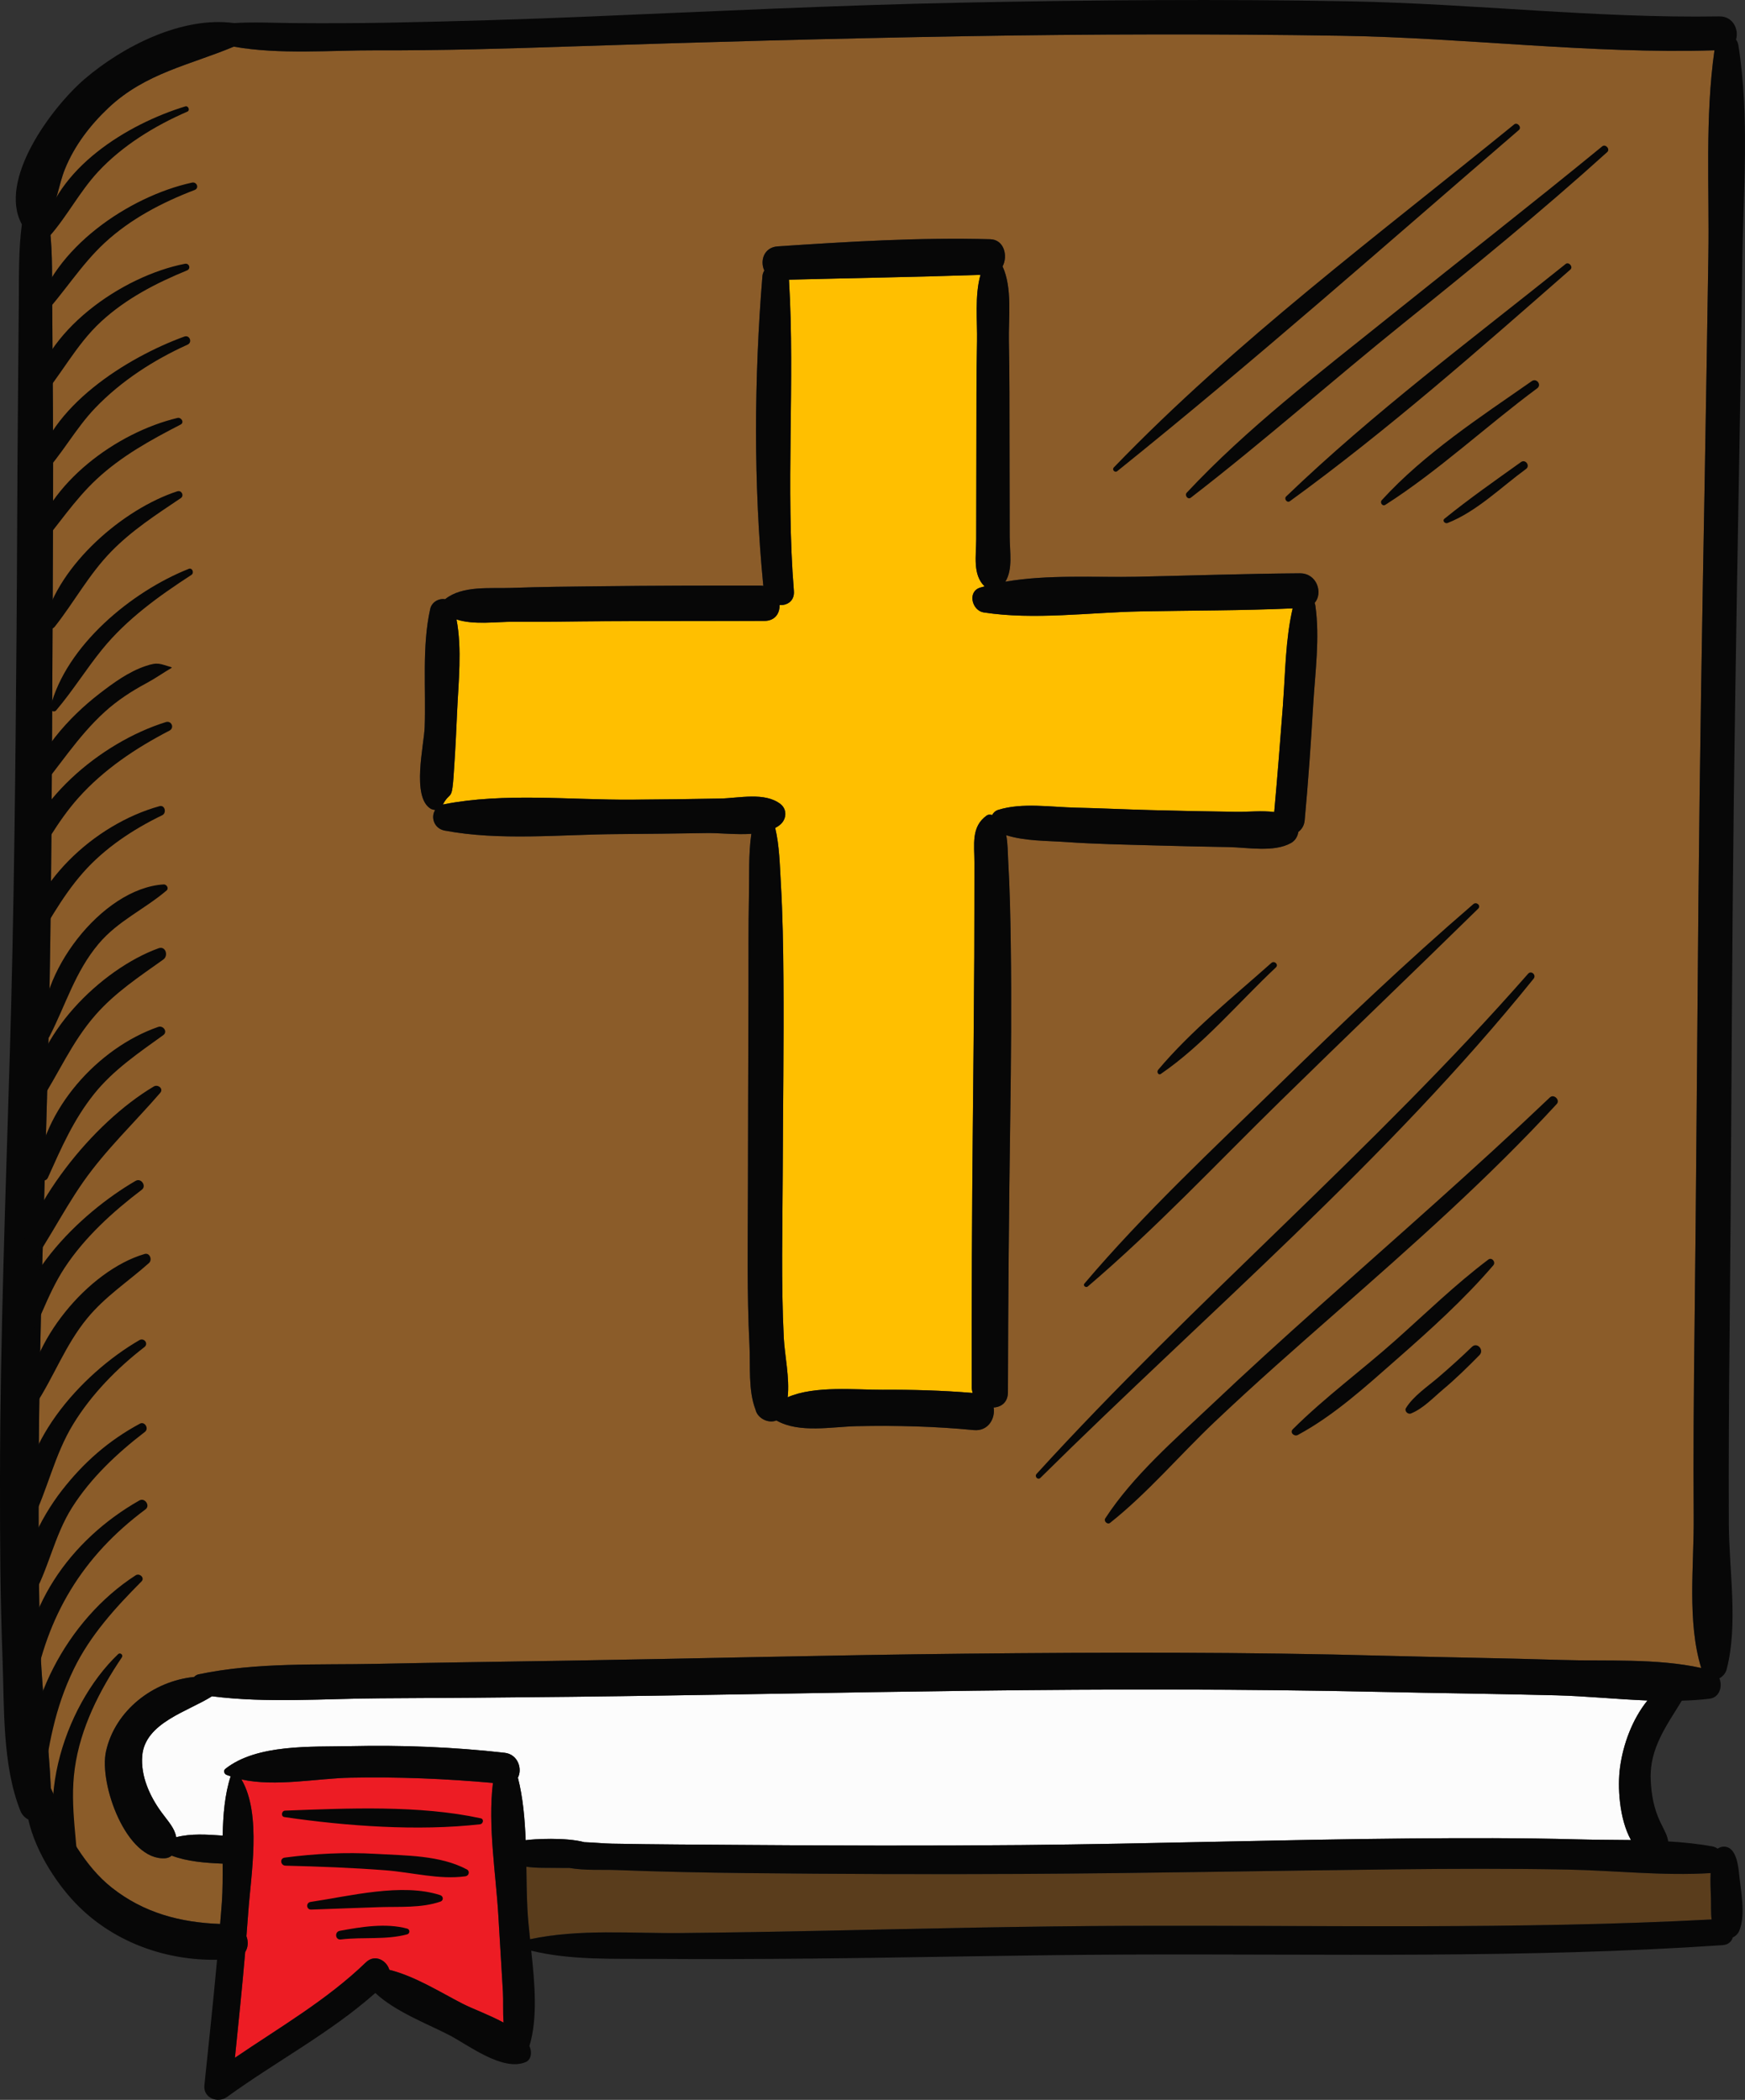 <svg xmlns="http://www.w3.org/2000/svg" width="897.37" height="1080" viewBox="0 0 897.37 1080"><rect x="0" y="0" width="897.37" height="1080" fill="#333333" stroke="none"/><g id="a"/><g id="b"><g id="c"><g id="d"><path d="M505.9 314.99c-6.05-.93-8.57-10.71-1.82-12.78.75-.23 1.52-.42 2.27-.63-6.26-5.99-4.33-15.75-4.32-24.27.03-15.99.06-31.98.09-47.97.04-17.9-.04-35.79.33-53.69.21-10.41-1.27-23.59 1.77-34.29-32.8 1.12-65.66 1.63-98.47 2.49 3.16 53.28-1.81 106.75 2.52 160.08.42 5.14-3.4 7.5-7.36 7.27.13 4.2-2.29 8.13-7.77 8.14-27.53.03-55.06.05-82.59.16-15.42.07-30.85.45-46.26.29-8.82-.09-20.51 1.78-29.52-1.21 2.93 15.09.97 32.66.32 47.45-.41 9.43-.86 18.87-1.5 28.28-.24 3.51-.41 7.06-.85 10.55-.75 5.86-2.13 3.33-4.99 8.97.19-.05.36-.12.56-.16 30.79-6.1 65.57-2.14 96.86-2.39 15.11-.12 30.22-.27 45.33-.58 9.63-.2 22.76-3.42 30.83 2.8 3.54 2.74 3.22 7.72.02 10.52-.81.71-1.71 1.29-2.68 1.81 2.18 9.23 2.36 19.1 2.9 28.46.94 16.26 1.21 32.63 1.33 48.93.25 33.16-.25 66.32-.36 99.48-.11 28.42-.88 57.05.54 85.44.44 8.74 3.11 20.62 2 30.49 13.83-6.1 35.39-3.76 48.63-3.84 15.51-.1 31.02.34 46.47 1.63-.25-.88-.43-1.8-.43-2.83-.09-44.9.07-89.8.54-134.7.3-29 .57-58.01.74-87 .09-16.04.02-32.08.08-48.11.03-9.32-1.85-18.53 6.31-24.34.76-.55 1.92-.62 2.79-.23.63-1.2 1.65-2.21 3.15-2.68 12.25-3.84 27.07-1.42 39.77-1.14 12.78.29 25.55.91 38.32 1.25 14.83.39 29.66.71 44.5.89 6.03.08 12.98-.71 19.33.1 1.68-18.49 3.13-37 4.53-55.5 1.24-16.34 1.27-33.23 4.98-49.24-26.07 1.17-52.24 1.05-78.31 1.56-26.15.51-54.64 4.51-80.54.53z" fill="#ffbf00"/><path d="M717.9 961.43c-64.3.71-128.6 2.03-192.92 2.36-46.82.25-93.65.07-140.47-.42-22.55-.24-45.1-.71-67.64-1.58-6.87-.27-16.02.35-24.07-1.07-2.03.06-3.95.0-5.5-.02-5.5-.1-11.19.21-16.63-.61.12 7.5.19 14.86.55 21.77.25 4.87.78 10.11 1.36 15.52 25.3-5.4 52.01-2.93 77.75-3.19 24.71-.25 49.43-.66 74.15-1.19 51.95-1.11 103.88-2.32 155.85-2.51 99.87-.35 200.08 1.98 299.85-3.27-.44-3.78-.21-7.7-.35-11.41-.16-4.25-.35-8.36-.14-12.46-24.31 1.54-49.32-1.33-73.67-1.81-29.37-.58-58.75-.45-88.13-.12z" fill="#5a3d1c"/><path d="M300.47 947.47c5.03.17 10.03.69 14.31.77 22.07.42 44.14.48 66.22.65 48.24.37 96.5.51 144.75.06 66.19-.61 132.34-2.78 198.52-3.37 29.02-.27 58.04-.32 87.06.45 8.98.25 18.17.22 27.4.35-6.09-11-6.99-27.58-5.61-37.54 1.62-11.75 6.26-24.56 14.09-34.24-15.75-.62-31.65-2.26-46.97-2.66-30.09-.77-60.19-1.1-90.28-1.76-69.82-1.53-139.65-1.48-209.48-.61-68.91.86-137.82 2.34-206.72 3.13-32.72.38-65.44.61-98.17.77-28.51.14-58.17 2.59-86.58-1.04-12.17 7.78-34.46 13.56-35.87 30.64-.85 10.44 3.91 20.89 9.99 29.14 3.58 4.87 6.73 8.11 7.48 12.71 7.63-1.99 15.91-1.38 23.91-.83.2-10.68 1.05-21.17 4.09-30.49-.71-.25-1.43-.48-2.13-.76-1.2-.5-1.73-2.17-.59-3.08 16.26-12.88 44.45-11.24 64.08-11.67 26.64-.59 53.09.41 79.57 3.41 6.84.78 9.18 8.31 6.79 12.79 2.59 10.07 3.55 21.1 3.99 32.16 4.1-.61 20.67-1.55 30.15 1.02z" fill="#fcfcfc"/><path d="M256.29 985.49c-1.26-21.45-5.48-46.36-2.81-68.47-24.34-2.19-48.86-3.2-73.27-2.7-17.15.34-38.47 4.77-56.05.9 10.58 18 4.74 49.7 3.44 69.17-.26 3.82-.58 7.64-.88 11.45 1.05 2.72.9 5.8-.63 8.14-1.54 18.15-3.44 36.26-5.28 54.39 22.99-15.66 47.3-29.69 67.35-49.07 4.65-4.49 10.68-.97 12.06 3.84 13.2 3.27 26.45 11.67 37.94 17.57 4.89 2.51 13.39 5.56 20.79 9.58-.43-5.56-.07-11.41-.35-15.98-.79-12.94-1.55-25.88-2.32-38.81z" fill="#ed1c24"/><path d="M690.1 18.4c-64.65-1.04-129.31-.88-193.95.23-67.21 1.16-134.36 2.98-201.55 5.23-33.71 1.13-67.44 2.16-101.17 2.03-22.95-.09-49.57 2.31-73.2-1.9-22.49 9.45-45.41 13.53-64.45 31.48-9.43 8.9-17.54 19.46-22.42 31.58-3.18 7.88-4.17 17.56-8.54 24.91 2.3 13.48 1.92 27.92 2.01 41.28.14 18.89.28 37.8.39 56.7.22 36.62.01 73.24-.17 109.86-.36 72.6-.49 145.24-2.18 217.82-1.69 72.38-4.72 144.75-4.95 217.15-.11 31.52-.18 63.11.96 94.62.85 23.44 4.27 46.9 5.27 70.3 4.74 10.11 7.49 21.44 13.61 30.87 4.95 7.61 10.59 14.65 17.75 20.31 16.48 13.03 35.25 17.9 55.69 18.67.3-3.71.63-7.42.89-11.13.45-6.34.44-13.07.41-19.9-8.84-.38-18.02-1.03-26.21-4.11-.9.75-2.04 1.24-3.31 1.33-20 1.42-34.22-38.29-30.45-55.07 4.72-20.97 24.2-36.06 45.3-38.17.6-.62 1.32-1.14 2.28-1.34 29.85-6.3 61.47-4.75 91.87-5.4 32.4-.68 64.79-1.1 97.2-1.62 68.4-1.1 136.78-2.91 205.19-3.61 72.02-.73 144.06-.92 216.06 1.08 30.17.83 60.36 1.19 90.53 2.15 23.17.74 48.98-.94 71.9 4.14-7.34-23.72-3.7-52.93-3.87-77.42-.23-32.62.03-65.22.43-97.84.88-72.46 1.31-144.93 1.98-217.39.69-73.38 1.95-146.74 3.27-220.11.69-37.87 1.25-75.73 1.86-113.6.56-34.81-1.79-71.09 3.14-105.64-63.76 1.93-127.79-6.46-191.57-7.48zm-13.68 293.1c2.37 16.68-.12 34.18-1.12 50.93-1.19 19.87-2.55 39.71-4.39 59.53-.25 2.65-1.53 4.61-3.25 5.9-.34 2.31-1.61 4.49-3.78 5.71-8.85 4.93-22.26 2.26-32.13 2.09-12.88-.22-25.75-.5-38.63-.87-14.95-.43-29.95-.67-44.87-1.73-9.88-.7-21.14-.43-30.82-3.52.85 4.04.75 8.58 1.01 12.98.85 14.48 1.15 28.95 1.34 43.45.41 29.72.16 59.4-.27 89.12-.68 46.99-1.09 93.96-1.19 140.95-.01 5.19-3.44 7.65-7.35 7.85.94 5.62-2.77 12.33-10.19 11.62-19.94-1.93-40.02-2.43-60.05-2.02-12.86.27-29.79 3.79-41.48-2.93-4.14 1.73-9.79-1.12-10.75-5.63-3.82-9.74-2.57-22.83-3.09-32.94-1.39-27.02-.86-54.24-.8-81.29.07-33.12.15-66.24.28-99.36.06-16.76-.1-33.58.24-50.34.22-10.5-.27-21.58 1.24-32.15-7.92.53-16.64-.5-22.85-.4-15.49.27-30.98.44-46.47.54-28.63.2-60.21 3.54-88.43-1.83-5.41-1.04-7.22-6.84-4.86-10.56-.99-.15-1.95-.45-2.32-.68-9.9-6.07-3.4-32.59-3.06-41.92.71-19.62-1.48-41.69 2.86-60.87.8-3.56 4.51-5.53 7.64-4.96 8.93-7.16 23.1-5.4 34.09-5.81 15.22-.56 30.47-.66 45.7-.85 27.46-.33 54.91-.38 82.37-.35.52.0 1 .08 1.48.15-5.1-52.29-4.73-107-.46-159.3.04-.41.11-.8.22-1.18.07-.26.18-.5.27-.75.04-.1.08-.2.12-.3.11-.22.24-.43.37-.64-2.33-4.93-.27-11.96 6.87-12.44 36.22-2.42 73.01-4.67 109.34-3.67 7.16.19 9.16 8.68 6.3 13.98 5.13 10.9 3.02 26.82 3.25 38.24.37 17.71.3 35.41.33 53.12.02 15.93.05 31.87.09 47.8.0 7.37 1.73 16.7-2.25 23 21.93-3.82 46.18-2.09 67.74-2.55 27.92-.6 55.86-1.57 83.78-1.77 8.79-.06 11.95 10.27 7.52 15.22.17.44.31.89.38 1.41z" fill="#8b5c29"/><path d="M891.01 469.88c.62-73.33 1.84-146.65 3.14-219.96.68-37.84 1.38-75.68 1.8-113.52.43-37.12 3.92-76.53-2.01-113.28-.17-1.07-.61-1.98-1.19-2.75 1.6-5.14-1.51-12.06-8.62-11.94-63.18 1.04-126.36-6.54-189.54-7.73-66.55-1.25-133.12-.68-199.65.65-64.54 1.29-128.96 4.53-193.44 7.22-33.54 1.41-67.09 2.43-100.65 3.07-16.74.32-33.48.36-50.22.23-9.93-.09-20.22-.64-30.29.0-26.84-3.66-57.43 12.16-76.81 28.76C26.78 55-1.34 92.53 11.25 115.4c-1.73 12.83-1.47 26.26-1.57 38.9-.16 19.19-.32 38.39-.49 57.58-.33 37.23-.37 74.47-.67 111.7-.58 72.85-1.29 145.72-3.47 218.55C2.88 614.59.14 687.03.0 759.52c-.05 31.17.14 62.39 1.3 93.55.95 25.1-.21 54.55 9.14 78.19.85 2.16 2.37 3.67 4.12 4.56 3.84 17.2 15.62 34.61 26.1 44.88 18.88 18.53 44.82 27.68 70.97 27.25-1.96 21.54-4.29 43.06-6.52 64.56-.69 6.56 6.89 9.47 11.66 6 25.08-18.21 52.98-32.86 76.24-53.47 10.14 9.48 26.03 15.55 37.49 21.39 10.11 5.14 28.04 19.34 40 14.07 2.31-1.01 2.86-3.99 2.41-6.15-.15-.71-.37-1.39-.65-2.06 4.36-14.37 2.74-32.26.94-49 20.64 5 41.87 4.04 63.11 4.21 26.94.2 53.89.08 80.84-.17 54.13-.5 108.25-1.84 162.38-2.06 102.06-.43 204.39 2.1 306.28-4.83 2.96-.2 4.64-1.86 5.26-3.94 1.43-.71 2.68-1.84 3.36-3.48 3.49-8.32.69-20.98-.16-29.73-.35-3.71-1.19-9.36-4-12.03-2.05-1.96-4.92-1.87-6.97-.45-.78-.55-1.68-.97-2.69-1.16-7.43-1.36-15.05-2.12-22.73-2.58-.44-3.11-1.89-5.45-4.01-9.82-3.41-7.02-4.72-14.56-5-22.29-.58-15.9 8.36-27.69 16-40.25 4.8-.16 9.59-.43 14.3-1.03 5.15-.65 6.73-6.32 5.03-10.47 1.74-.95 3.19-2.56 3.72-4.58 6.04-23 1.24-51.26 1.14-74.96-.14-32.3.05-64.6.39-96.91.76-72.29.95-144.58 1.56-216.87zM238.17 1030.69c-11.5-5.9-24.74-14.3-37.94-17.57-1.38-4.81-7.41-8.33-12.06-3.84-20.05 19.39-44.37 33.41-67.35 49.07 1.84-18.13 3.74-36.24 5.28-54.39 1.53-2.34 1.68-5.42.63-8.14.3-3.81.62-7.63.88-11.45 1.3-19.47 7.14-51.18-3.44-69.17 17.58 3.88 38.91-.56 56.05-.9 24.4-.49 48.93.52 73.27 2.7-2.67 22.11 1.55 47.02 2.81 68.47.76 12.93 1.53 25.87 2.32 38.81.28 4.56-.08 10.41.35 15.98-7.4-4.02-15.9-7.07-20.79-9.58zm32.15-84.24c-.44-11.06-1.4-22.09-3.99-32.16 2.4-4.48.05-12.01-6.79-12.79-26.48-3-52.93-4-79.57-3.41-19.64.44-47.82-1.21-64.08 11.67-1.14.91-.61 2.59.59 3.08.69.28 1.42.51 2.13.76-3.04 9.32-3.89 19.81-4.09 30.49-8-.54-16.28-1.16-23.91.83-.74-4.6-3.9-7.83-7.48-12.71-6.08-8.25-10.84-18.7-9.99-29.14 1.4-17.09 23.7-22.87 35.87-30.64 28.41 3.62 58.07 1.18 86.58 1.04 32.73-.16 65.44-.39 98.17-.77 68.91-.8 137.81-2.28 206.72-3.13 69.82-.87 139.66-.93 209.48.61 30.09.66 60.19.99 90.28 1.76 15.32.39 31.22 2.04 46.97 2.66-7.83 9.68-12.47 22.49-14.09 34.24-1.38 9.96-.48 26.55 5.61 37.54-9.23-.13-18.43-.1-27.4-.35-29.02-.78-58.03-.72-87.06-.45-66.19.58-132.34 2.76-198.52 3.37-48.24.45-96.5.31-144.75-.06-22.08-.17-44.15-.23-66.22-.65-4.28-.08-9.27-.6-14.31-.77-9.49-2.57-26.05-1.63-30.15-1.02zm609.38 16.91c-.2 4.1-.02 8.21.14 12.46.14 3.71-.09 7.63.35 11.41-99.77 5.25-199.98 2.92-299.85 3.27-51.97.18-103.9 1.39-155.85 2.51-24.72.53-49.44.94-74.15 1.19-25.74.26-52.45-2.21-77.75 3.19-.58-5.41-1.11-10.65-1.36-15.52-.36-6.91-.43-14.27-.55-21.77 5.44.82 11.13.51 16.63.61 1.55.02 3.47.08 5.5.02 8.06 1.41 17.2.8 24.07 1.07 22.54.87 45.08 1.34 67.64 1.58 46.82.49 93.65.67 140.47.42 64.32-.33 128.62-1.66 192.92-2.36 29.38-.32 58.75-.45 88.13.12 24.35.48 49.36 3.35 73.67 1.81zm-1.17-831.83c-.61 37.86-1.17 75.73-1.86 113.6-1.32 73.37-2.59 146.73-3.27 220.11-.68 72.46-1.11 144.93-1.98 217.39-.4 32.62-.66 65.22-.43 97.84.18 24.49-3.47 53.7 3.87 77.42-22.91-5.08-48.73-3.4-71.9-4.14-30.17-.96-60.36-1.32-90.53-2.15-72-2-144.04-1.81-216.06-1.08-68.41.7-136.79 2.51-205.19 3.61-32.41.52-64.8.94-97.2 1.62-30.4.64-62.02-.9-91.87 5.4-.96.2-1.68.72-2.28 1.34-21.1 2.11-40.59 17.2-45.3 38.17-3.77 16.78 10.45 56.49 30.45 55.07 1.27-.09 2.41-.58 3.31-1.33 8.19 3.08 17.37 3.73 26.21 4.11.03 6.83.04 13.56-.41 19.9-.26 3.71-.59 7.42-.89 11.13-20.45-.76-39.21-5.64-55.69-18.67-7.16-5.65-12.8-12.7-17.75-20.31-6.13-9.43-8.87-20.76-13.61-30.87-1-23.4-4.42-46.86-5.27-70.3-1.14-31.51-1.07-63.1-.96-94.62.23-72.4 3.26-144.77 4.95-217.15 1.69-72.58 1.82-145.22 2.18-217.82.18-36.62.39-73.24.17-109.86-.11-18.9-.25-37.8-.39-56.7-.1-13.36.28-27.81-2.01-41.28 4.37-7.35 5.36-17.03 8.54-24.91 4.88-12.11 12.98-22.67 22.42-31.58 19.05-17.95 41.97-22.03 64.45-31.48 23.64 4.21 50.26 1.81 73.2 1.9 33.73.13 67.47-.9 101.17-2.03 67.19-2.24 134.34-4.07 201.55-5.23 64.64-1.11 129.31-1.27 193.95-.23 63.78 1.02 127.8 9.41 191.57 7.48-4.93 34.55-2.59 70.83-3.14 105.64z" fill="#070707"/><path d="M668.51 294.87c-27.92.2-55.87 1.17-83.78 1.77-21.56.45-45.81-1.27-67.74 2.55 3.99-6.3 2.26-15.63 2.25-23-.03-15.93-.06-31.87-.09-47.8-.03-17.71.04-35.42-.33-53.12-.24-11.42 1.88-27.34-3.25-38.24 2.86-5.3.87-13.78-6.3-13.98-36.33-1-73.11 1.25-109.34 3.67-7.14.49-9.2 7.51-6.87 12.44-.14.21-.26.42-.37.64-.05.1-.08.2-.12.3-.1.25-.21.49-.27.75-.11.38-.18.77-.22 1.18-4.27 52.3-4.64 107.01.46 159.3-.48-.07-.96-.15-1.48-.15-27.46-.03-54.92.02-82.37.35-15.23.18-30.48.29-45.7.85-10.99.41-25.16-1.35-34.09 5.81-3.13-.57-6.84 1.4-7.64 4.96-4.34 19.18-2.15 41.25-2.86 60.87-.34 9.33-6.84 35.85 3.06 41.92.37.23 1.33.54 2.32.68-2.36 3.72-.55 9.52 4.86 10.56 28.22 5.37 59.8 2.03 88.43 1.83 15.49-.11 30.98-.28 46.47-.54 6.21-.1 14.93.92 22.85.4-1.52 10.57-1.02 21.65-1.24 32.15-.35 16.76-.18 33.57-.24 50.34-.13 33.11-.21 66.24-.28 99.36-.05 27.05-.58 54.27.8 81.29.52 10.1-.73 23.2 3.09 32.94.96 4.51 6.61 7.36 10.75 5.63 11.69 6.72 28.62 3.2 41.48 2.93 20.03-.42 40.11.09 60.05 2.02 7.42.71 11.13-6 10.19-11.62 3.91-.2 7.34-2.66 7.35-7.85.09-46.99.51-93.96 1.19-140.95.43-29.72.68-59.4.27-89.12-.19-14.5-.5-28.98-1.34-43.45-.26-4.4-.17-8.94-1.01-12.98 9.67 3.09 20.94 2.82 30.82 3.52 14.92 1.06 29.92 1.3 44.87 1.73 12.88.37 25.75.65 38.63.87 9.86.17 23.28 2.84 32.13-2.09 2.17-1.21 3.45-3.4 3.78-5.71 1.72-1.29 3-3.25 3.25-5.9 1.85-19.83 3.21-39.66 4.39-59.53 1-16.75 3.49-34.25 1.12-50.93-.07-.51-.21-.97-.38-1.41 4.42-4.96 1.27-15.28-7.52-15.22zm-8.72 67.27c-1.41 18.51-2.86 37.02-4.53 55.5-6.36-.81-13.31-.02-19.33-.1-14.84-.18-29.67-.51-44.5-.89-12.77-.34-25.54-.96-38.32-1.25-12.7-.28-27.52-2.7-39.77 1.14-1.5.47-2.52 1.48-3.15 2.68-.87-.38-2.03-.32-2.79.23-8.16 5.8-6.28 15.02-6.31 24.34-.06 16.03.02 32.07-.08 48.11-.17 28.99-.45 58-.74 87-.47 44.9-.63 89.8-.54 134.7.0 1.02.18 1.95.43 2.83-15.45-1.29-30.96-1.73-46.47-1.63-13.24.08-34.8-2.27-48.63 3.84 1.11-9.87-1.56-21.75-2-30.49-1.41-28.39-.64-57.02-.54-85.44.11-33.16.61-66.32.36-99.48-.12-16.29-.38-32.66-1.33-48.93-.54-9.37-.72-19.23-2.9-28.46.97-.52 1.88-1.1 2.68-1.81 3.21-2.8 3.52-7.79-.02-10.52-8.06-6.22-21.2-3.01-30.83-2.8-15.11.31-30.22.45-45.33.58-31.29.25-66.07-3.72-96.86 2.39-.2.04-.37.11-.56.16 2.86-5.64 4.24-3.11 4.99-8.97.45-3.49.62-7.03.85-10.55.64-9.41 1.09-18.85 1.5-28.28.65-14.78 2.61-32.36-.32-47.45 9.01 2.98 20.7 1.12 29.52 1.21 15.42.15 30.85-.23 46.26-.29 27.52-.11 55.05-.13 82.59-.16 5.48-.01 7.89-3.94 7.77-8.14 3.96.22 7.78-2.13 7.36-7.27-4.33-53.33.63-106.79-2.52-160.08 32.82-.86 65.67-1.37 98.47-2.49-3.04 10.7-1.55 23.89-1.77 34.29-.37 17.9-.29 35.79-.33 53.69-.03 15.99-.06 31.98-.09 47.97.0 8.52-1.94 18.28 4.32 24.27-.76.21-1.53.41-2.27.63-6.74 2.07-4.22 11.85 1.82 12.78 25.9 3.98 54.39-.02 80.54-.53 26.08-.51 52.24-.38 78.31-1.56-3.71 16.02-3.74 32.91-4.98 49.24z" fill="#070707"/><path d="M778.65 64c-69.57 56.59-143.48 111.66-205.82 176.37-1.17 1.22.46 2.97 1.77 1.92 70.25-56.46 138.21-116.6 206.5-175.43 1.63-1.41-.8-4.21-2.45-2.86z" fill="#070707"/><path d="M823.94 75.28c-36.56 29.96-73.85 59.03-110.7 88.62-35.2 28.27-72.04 56.41-102.94 89.48-1.26 1.35.54 3.79 2.08 2.6 37.32-28.81 72.76-60.26 109.51-89.84 35.53-28.59 70.8-57.33 104.63-87.92 1.66-1.5-.87-4.35-2.59-2.94z" fill="#070707"/><path d="M805.1 135.8c-48.39 38.82-98.92 76.5-143.68 119.53-1.26 1.21.44 3.52 1.89 2.46 50.26-36.49 97.54-78.23 144.24-119.13 1.62-1.42-.79-4.21-2.46-2.86z" fill="#070707"/><path d="M787.74 196.01c-26.44 18.44-55.33 37.28-77.15 61.22-1.13 1.24.32 3.39 1.83 2.41 27.47-17.54 51.89-40.53 78.11-59.94 2.41-1.78-.35-5.39-2.78-3.69z" fill="#070707"/><path d="M782.18 237.65c-13.2 9.43-26.75 18.91-39.35 29.13-1.31 1.06.27 2.74 1.61 2.21 14.98-5.91 27.45-18.38 40.32-27.78 2.29-1.68-.28-5.2-2.59-3.56z" fill="#070707"/><path d="M653.79 495.27c-19.59 17.44-41.35 34.91-58.25 55.01-.83.99.13 2.96 1.43 2.06 21.85-14.95 39.92-36.73 59.17-54.78 1.56-1.46-.79-3.68-2.35-2.29z" fill="#070707"/><path d="M757.66 465.01c-34.4 29.62-67.28 60.92-99.75 92.63-34.01 33.21-69.5 66.27-100.27 102.55-.87 1.02.77 2.31 1.73 1.5 34.69-29.55 66.3-63.26 98.82-95.15 33.85-33.2 68.11-65.97 101.96-99.17 1.61-1.57-.85-3.77-2.49-2.36z" fill="#070707"/><path d="M785.83 500.82c-79.44 90.53-171.76 168.3-252.77 257.24-1.22 1.34.65 3.35 1.96 2.05 85.36-84.44 178.09-163.04 253.65-256.75 1.53-1.9-1.21-4.39-2.84-2.54z" fill="#070707"/><path d="M797.05 564.41c-38.74 36.89-79 72.02-118.9 107.64-18.63 16.64-37.11 33.44-55.25 50.61-18.82 17.82-40.35 36.44-54.52 58.28-.92 1.43 1.12 3.38 2.48 2.31 19.28-15.29 35.85-34.91 53.73-51.87 20.5-19.45 41.74-38.1 62.96-56.74 38.95-34.21 77.87-68.65 113.01-106.83 1.89-2.05-1.49-5.31-3.5-3.4z" fill="#070707"/><path d="M765.35 647.84c-16.78 12.64-32.05 27.51-47.73 41.49-17.31 15.44-36.4 29.39-52.8 45.76-1.7 1.7.75 3.94 2.59 2.95 18.56-10 34.81-24.82 50.57-38.67 17.35-15.24 34.92-31.03 49.96-48.59 1.43-1.67-.77-4.32-2.59-2.94z" fill="#070707"/><path d="M756.97 692.7c-5.61 5.42-11.39 10.63-17.31 15.71-5.54 4.75-12.79 9.54-16.64 15.78-.95 1.55 1.01 3.42 2.56 2.8 6.26-2.51 11.49-8.15 16.62-12.46 6.53-5.48 12.65-11.51 18.62-17.57 2.59-2.63-1.17-6.84-3.85-4.26z" fill="#070707"/><path d="M95.27 54.73c-29.69 9.07-67.03 31.86-73.38 65.3-.37 1.94 2.14 3.11 3.43 1.66 9.22-10.43 15.51-22.96 25.07-33.29 12.46-13.46 29.24-23.75 45.96-30.99 1.52-.66.49-3.16-1.07-2.68z" fill="#070707"/><path d="M98.74 93.92c-32.47 7.07-71.74 33.83-80.32 67.66-.41 1.61 1.7 2.74 2.84 1.55 11.57-12.25 20.03-26.6 32.54-38.2 13.28-12.3 29.51-20.8 46.29-27.21 2.5-.96 1.12-4.33-1.35-3.8z" fill="#070707"/><path d="M95.09 135.68c-32.2 6.21-73.57 34.7-78.73 69.36-.25 1.72 1.88 3.03 3.14 1.61 11.83-13.3 19.23-29.05 32.61-41.36 12.79-11.75 28.11-19.66 44.05-26.2 2.16-.89 1.17-3.84-1.08-3.41z" fill="#070707"/><path d="M94.81 173.1c-29.44 10.71-70.08 36.05-76.78 69.76-.42 2.1 2.23 3.08 3.58 1.68 10.16-10.57 17.05-23.95 27.32-34.67 13.38-13.95 30-24.67 47.53-32.61 2.62-1.18 1.07-5.14-1.65-4.15z" fill="#070707"/><path d="M91.25 214.96c-31.25 7.49-66.67 33.3-74.92 65.67-.45 1.79 2.03 3 3.21 1.63 10.24-11.96 18.55-24.98 30.16-35.8 12.7-11.86 27.86-20.2 43.2-28.11 2.05-1.06.31-3.87-1.64-3.39z" fill="#070707"/><path d="M91.21 252.68c-27.93 9.1-60.91 37.71-68.3 67.15-.84 3.37 3.29 5 5.31 2.43 10.07-12.8 17.46-26.76 28.97-38.58 10.61-10.9 23.25-19.05 35.78-27.48 1.89-1.27.37-4.2-1.75-3.51z" fill="#070707"/><path d="M97.03 292.59c-29.41 11.67-63.03 39.42-71.13 71.18-.42 1.65 1.87 2.9 2.99 1.58 8.52-10.02 15.41-21.23 23.72-31.44 12.67-15.56 29.1-27.36 45.82-38.22 1.58-1.03.47-3.85-1.4-3.11z" fill="#070707"/><path d="M88.12 343.14c-6.05-1.68-6.65-2.82-13.36-.55-8.71 2.96-16.41 8.61-23.62 14.16-15.59 12.03-32.85 30.76-37.05 50.54-.47 2.22 2.54 3.27 3.88 1.7 12.28-14.34 21.79-30.08 35.98-42.94 6.4-5.79 13.59-10.51 21.17-14.57 4.81-2.58 8.71-5.39 13.07-7.94.18-.11.1-.36-.08-.41z" fill="#070707"/><path d="M85.25 371.4c-33.6 10.48-70.83 41.44-77.4 77.63-.51 2.8 3.63 3.81 5.04 1.69 9.19-13.76 16.37-28.04 27.55-40.51 13.03-14.52 29.44-25.5 46.68-34.42 2.76-1.43 1.06-5.3-1.87-4.39z" fill="#070707"/><path d="M82.02 414.63c-33.35 9.22-67.16 40.06-71.5 75.78-.3 2.38 2.6 3.09 3.79 1.21 9.37-14.73 16.79-29.65 28.47-42.88 11.1-12.56 25.62-22.19 40.62-29.43 2.41-1.16 1.42-5.45-1.38-4.68z" fill="#070707"/><path d="M84.18 454.88c-32.07 1.94-65.64 46.88-62.13 77.53.19 1.7 2.51 2.4 3.37.74 8.45-16.43 13.13-33.24 25.26-47.68 10.01-11.9 23.53-17.7 34.99-27.48 1.31-1.12.0-3.2-1.5-3.11z" fill="#070707"/><path d="M81.56 487.7c-29.63 10.72-64.6 45.24-65.73 78.36-.08 2.1 2.8 3.85 4.19 1.72 10.1-15.45 16.71-31.61 29.05-45.72 10.15-11.59 22.53-19.71 34.93-28.57 2.74-1.95 1.18-7.1-2.44-5.79z" fill="#070707"/><path d="M81.39 528.15c-31.05 10.76-59.73 42.66-62.59 76-.25 3.01 4.57 4.37 5.83 1.57 6.88-15.31 13.16-29.81 23.75-43.06 9.86-12.32 22.91-21.14 35.58-30.27 2.44-1.77-.05-5.11-2.58-4.23z" fill="#070707"/><path d="M79.09 558.8c-31.66 18.8-65.47 61.17-72.4 97.89-.37 1.97 2.31 3.28 3.58 1.68 12.38-15.55 21.03-34.04 32.44-50.36 11.69-16.72 26.4-30.55 39.67-45.91 1.88-2.17-1.17-4.56-3.29-3.3z" fill="#070707"/><path d="M69.81 607.3c-28.82 16.69-66.34 52.81-63.21 89.64.19 2.29 3.04 2.35 4.05.66 8.73-14.63 13.15-31.22 22.67-45.67 10.28-15.61 24.82-28.81 39.61-40.03 2.54-1.93-.37-6.18-3.11-4.59z" fill="#070707"/><path d="M74.34 644.96c-29.07 8.51-59.74 45.81-60.4 76.05-.05 2.09 2.78 3.85 4.19 1.72 9.66-14.7 15.34-30.81 26.67-44.64 9.25-11.28 21.04-18.9 31.79-28.46 1.88-1.68.45-5.47-2.25-4.68z" fill="#070707"/><path d="M71.67 689.27c-29.85 17.28-64.37 55.04-59.4 92.7.28 2.13 3.1 2.56 4.05.66 8.21-16.36 11.58-34.24 21.34-50.18 9.37-15.31 22.46-28.68 36.6-39.62 2.28-1.77-.18-4.96-2.59-3.56z" fill="#070707"/><path d="M71.94 732.23c-16.11 8.67-28.92 19.94-40.13 34.34-10.77 13.86-23.08 37.08-19.47 55.05.4 2.04 2.82 2.5 3.89.69 8.73-14.78 11.48-32.22 20.91-47.08 9.62-15.15 23.2-27.91 37.37-38.77 2.23-1.7-.05-5.59-2.58-4.23z" fill="#070707"/><path d="M71.7 771.7c-35.6 20.16-61.83 56.65-59.95 98.68.15 3.4 4.69 3.78 5.28.38 6.97-39.71 25.33-70.3 57.8-94.47 2.56-1.91-.37-6.15-3.12-4.59z" fill="#070707"/><path d="M69.77 810.21c-35.16 22.66-59.26 67.76-55.4 109.92.39 4.27 6.98 4.43 7.54.17 2.89-22.1 6.19-41.62 16.07-61.92 8.44-17.33 21.34-31.48 34.79-45.01 1.85-1.85-1.01-4.45-3-3.16z" fill="#070707"/><path d="M62.69 852.35c.81-1.19-.89-2.6-1.92-1.61-28.44 27.06-46.19 83.04-23.03 118.76.72 1.1 2.6.84 2.6-.64-.04-20.13-4.71-39.07-1.88-59.34 2.89-20.76 12.65-40 24.25-57.16z" fill="#070707"/><path d="M44.62 974.34c-.2.0-.2.32.0.32s.2-.32.0-.32z" fill="#070707"/><path d="M247.19 935.19c-31.57-6.86-68.4-5.16-100.59-3.94-1.85.07-2.26 3.03-.33 3.31 31.8 4.65 68.55 7.33 100.56 3.71 1.67-.19 2.21-2.68.36-3.09z" fill="#070707"/><path d="M240.09 961.49c-13.78-7.35-31.37-7.09-46.66-8-15.78-.93-31.35-.14-46.98 1.92-2.74.36-2.23 4.09.4 4.15 17.17.42 34.36 1.06 51.49 2.38 13.53 1.04 27.5 4.94 41.02 3.08 1.79-.25 2.43-2.61.73-3.53z" fill="#070707"/><path d="M226.4 974.72c-19.67-6.44-46.49.49-66.67 3.48-2.51.37-2.25 4.03.31 3.94 11.66-.4 23.32-.87 34.98-1.25 10.45-.35 21.53.56 31.5-2.86 1.71-.59 1.49-2.79-.12-3.31z" fill="#070707"/><path d="M209.39 991.92c-10.98-2.97-23.65-.9-34.66 1.15-2.81.52-2.35 4.79.54 4.44 11.2-1.38 23.22.34 34.14-2.64 1.49-.41 1.46-2.56-.02-2.95z" fill="#070707"/></g></g></g></svg>
